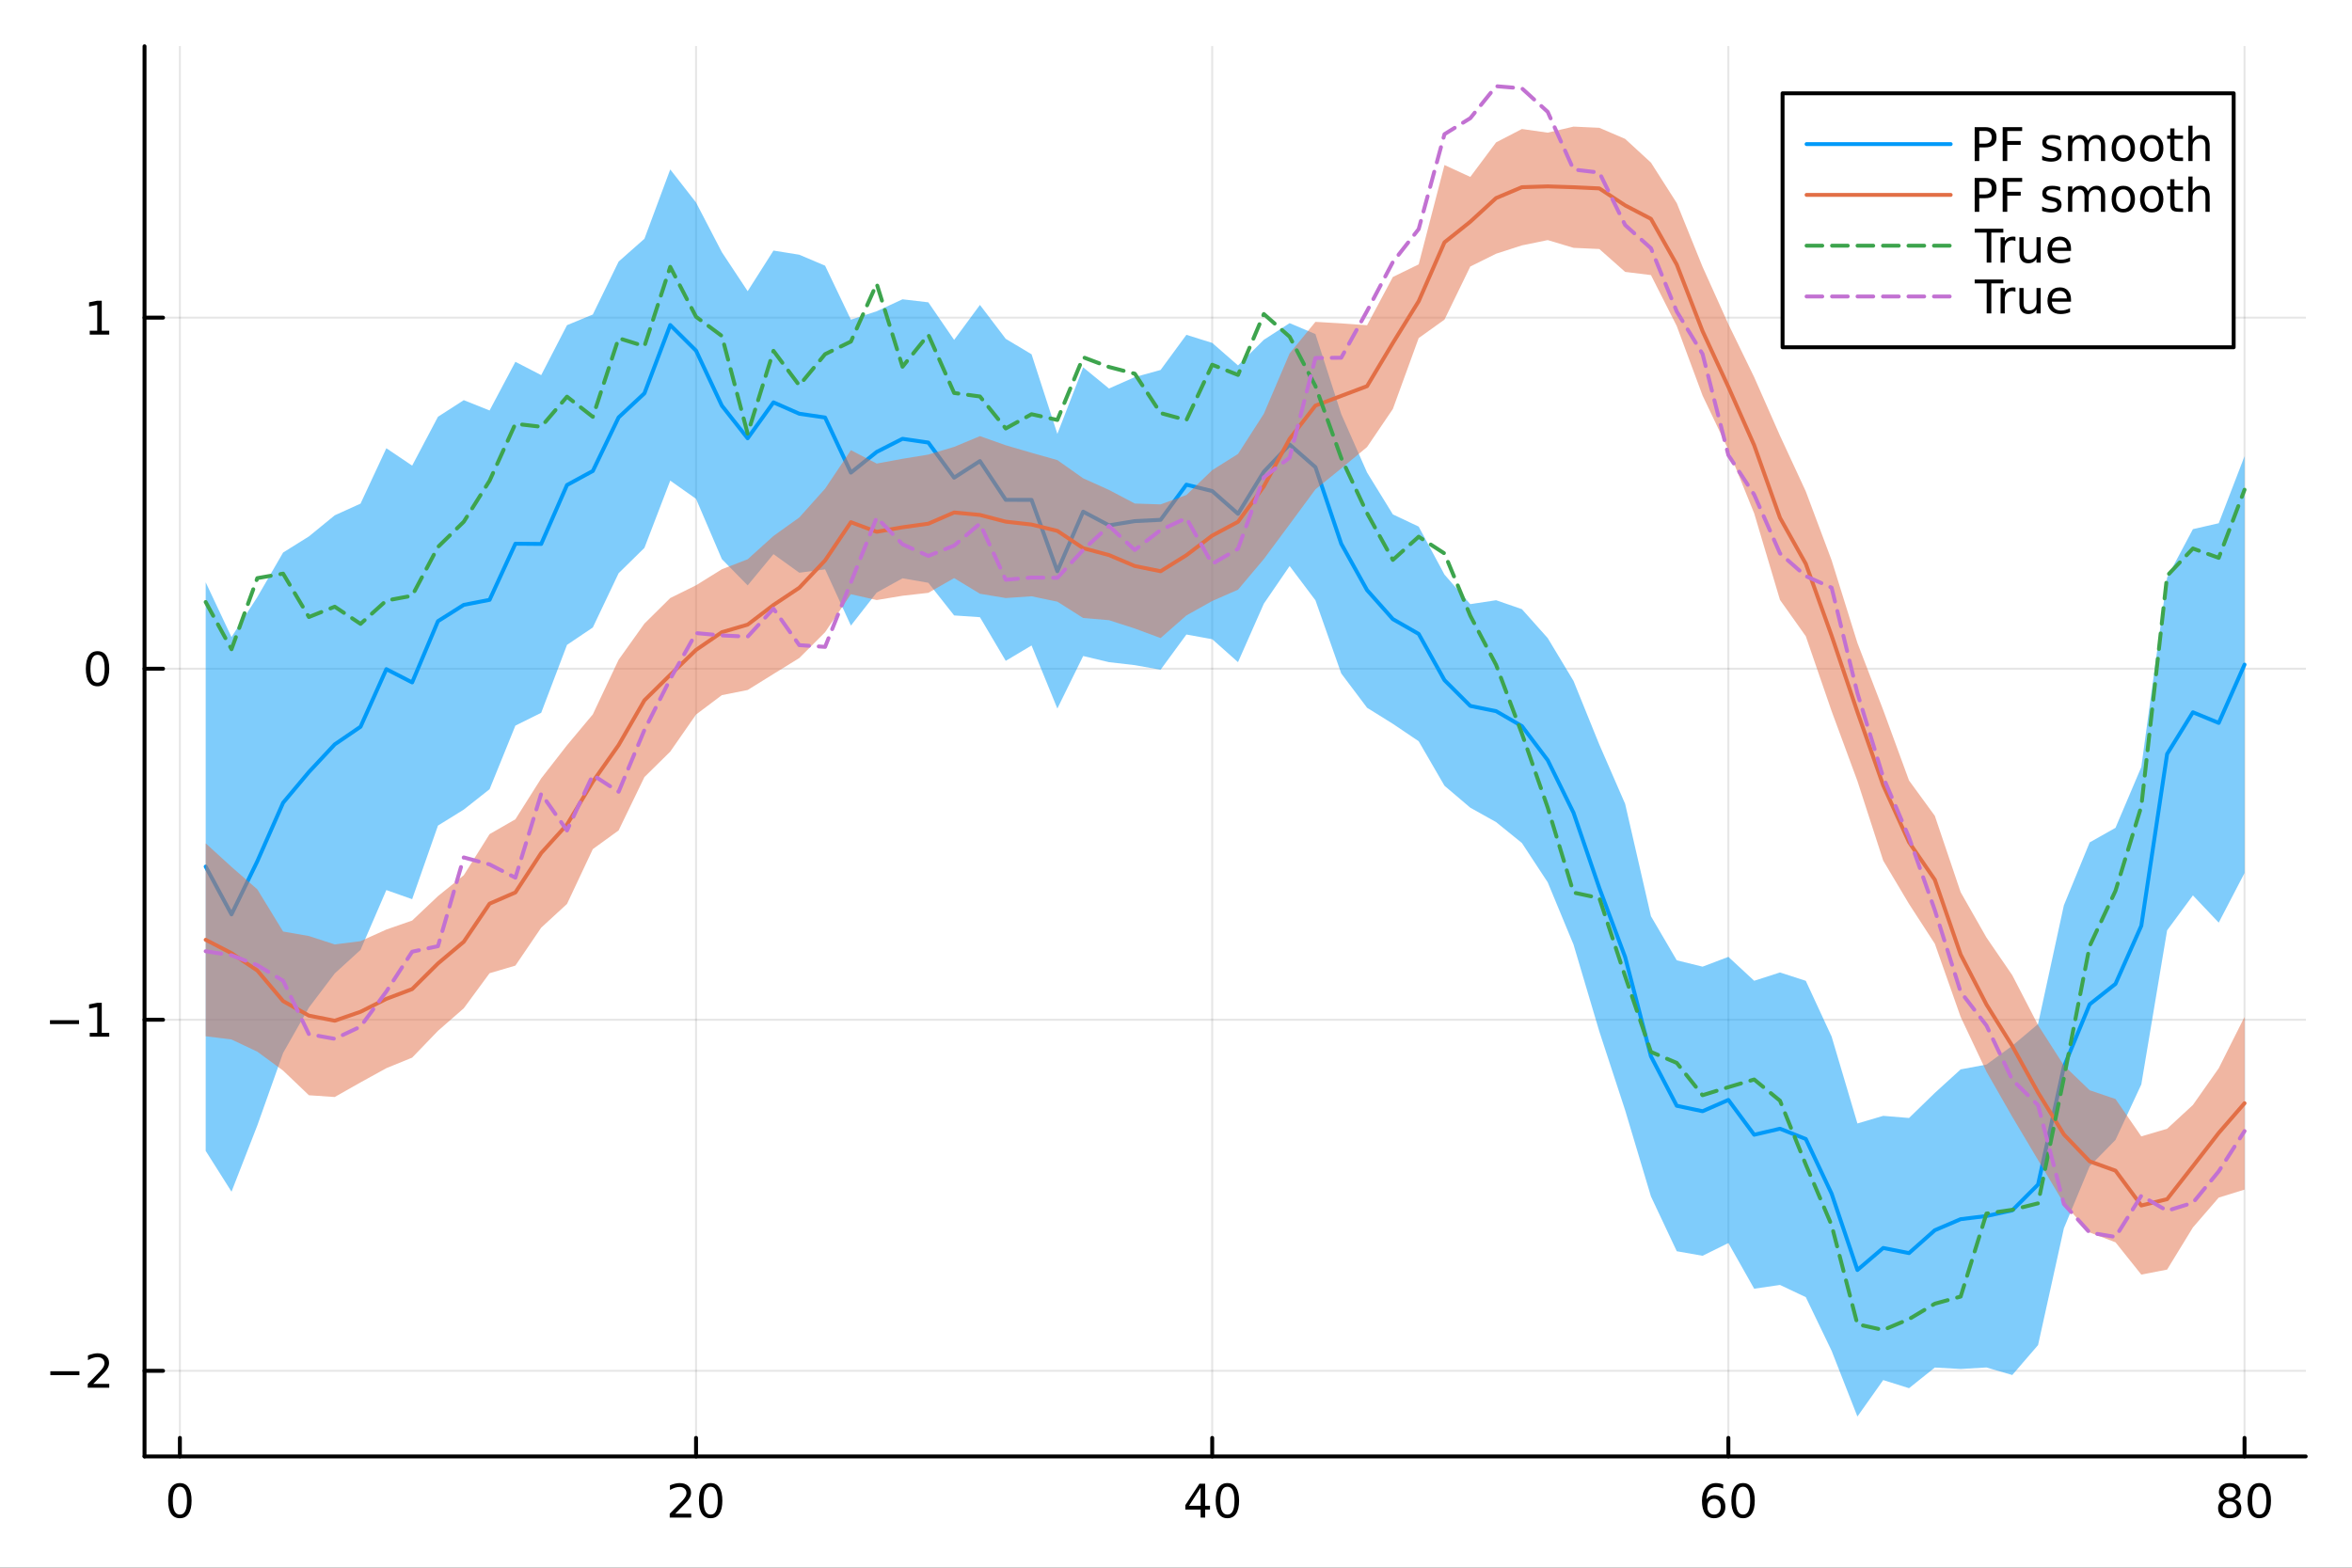 <?xml version="1.0" encoding="utf-8"?>
<svg xmlns="http://www.w3.org/2000/svg" xmlns:xlink="http://www.w3.org/1999/xlink" width="600" height="400" viewBox="0 0 2400 1600">
<rect x="0" y="0" width="2400" height="1600" fill="#333333" stroke="none"/>
<defs>
  <clipPath id="clip620">
    <rect x="0" y="0" width="2400" height="1600"/>
  </clipPath>
</defs>
<path clip-path="url(#clip620)" d="M0 1600 L2400 1600 L2400 0 L0 0  Z" fill="#ffffff" fill-rule="evenodd" fill-opacity="1"/>
<defs>
  <clipPath id="clip621">
    <rect x="480" y="0" width="1681" height="1600"/>
  </clipPath>
</defs>
<path clip-path="url(#clip620)" d="M147.478 1486.45 L2352.76 1486.45 L2352.76 47.244 L147.478 47.244  Z" fill="#ffffff" fill-rule="evenodd" fill-opacity="1"/>
<defs>
  <clipPath id="clip622">
    <rect x="147" y="47" width="2206" height="1440"/>
  </clipPath>
</defs>
<polyline clip-path="url(#clip622)" style="stroke:#000000; stroke-linecap:round; stroke-linejoin:round; stroke-width:2; stroke-opacity:0.1; fill:none" points="183.557,1486.45 183.557,47.244 "/>
<polyline clip-path="url(#clip622)" style="stroke:#000000; stroke-linecap:round; stroke-linejoin:round; stroke-width:2; stroke-opacity:0.1; fill:none" points="710.253,1486.45 710.253,47.244 "/>
<polyline clip-path="url(#clip622)" style="stroke:#000000; stroke-linecap:round; stroke-linejoin:round; stroke-width:2; stroke-opacity:0.1; fill:none" points="1236.95,1486.45 1236.95,47.244 "/>
<polyline clip-path="url(#clip622)" style="stroke:#000000; stroke-linecap:round; stroke-linejoin:round; stroke-width:2; stroke-opacity:0.1; fill:none" points="1763.65,1486.45 1763.65,47.244 "/>
<polyline clip-path="url(#clip622)" style="stroke:#000000; stroke-linecap:round; stroke-linejoin:round; stroke-width:2; stroke-opacity:0.1; fill:none" points="2290.34,1486.45 2290.34,47.244 "/>
<polyline clip-path="url(#clip622)" style="stroke:#000000; stroke-linecap:round; stroke-linejoin:round; stroke-width:2; stroke-opacity:0.1; fill:none" points="147.478,1399.07 2352.76,1399.07 "/>
<polyline clip-path="url(#clip622)" style="stroke:#000000; stroke-linecap:round; stroke-linejoin:round; stroke-width:2; stroke-opacity:0.1; fill:none" points="147.478,1040.78 2352.76,1040.78 "/>
<polyline clip-path="url(#clip622)" style="stroke:#000000; stroke-linecap:round; stroke-linejoin:round; stroke-width:2; stroke-opacity:0.1; fill:none" points="147.478,682.495 2352.76,682.495 "/>
<polyline clip-path="url(#clip622)" style="stroke:#000000; stroke-linecap:round; stroke-linejoin:round; stroke-width:2; stroke-opacity:0.1; fill:none" points="147.478,324.206 2352.76,324.206 "/>
<polyline clip-path="url(#clip620)" style="stroke:#000000; stroke-linecap:round; stroke-linejoin:round; stroke-width:4; stroke-opacity:1; fill:none" points="147.478,1486.45 2352.76,1486.45 "/>
<polyline clip-path="url(#clip620)" style="stroke:#000000; stroke-linecap:round; stroke-linejoin:round; stroke-width:4; stroke-opacity:1; fill:none" points="183.557,1486.45 183.557,1467.55 "/>
<polyline clip-path="url(#clip620)" style="stroke:#000000; stroke-linecap:round; stroke-linejoin:round; stroke-width:4; stroke-opacity:1; fill:none" points="710.253,1486.45 710.253,1467.55 "/>
<polyline clip-path="url(#clip620)" style="stroke:#000000; stroke-linecap:round; stroke-linejoin:round; stroke-width:4; stroke-opacity:1; fill:none" points="1236.95,1486.45 1236.95,1467.55 "/>
<polyline clip-path="url(#clip620)" style="stroke:#000000; stroke-linecap:round; stroke-linejoin:round; stroke-width:4; stroke-opacity:1; fill:none" points="1763.65,1486.45 1763.65,1467.55 "/>
<polyline clip-path="url(#clip620)" style="stroke:#000000; stroke-linecap:round; stroke-linejoin:round; stroke-width:4; stroke-opacity:1; fill:none" points="2290.34,1486.45 2290.34,1467.55 "/>
<path clip-path="url(#clip620)" d="M183.557 1517.37 Q179.946 1517.37 178.117 1520.93 Q176.311 1524.47 176.311 1531.6 Q176.311 1538.71 178.117 1542.27 Q179.946 1545.82 183.557 1545.82 Q187.191 1545.82 188.996 1542.27 Q190.825 1538.71 190.825 1531.6 Q190.825 1524.47 188.996 1520.93 Q187.191 1517.37 183.557 1517.37 M183.557 1513.66 Q189.367 1513.66 192.422 1518.27 Q195.501 1522.85 195.501 1531.6 Q195.501 1540.33 192.422 1544.94 Q189.367 1549.52 183.557 1549.52 Q177.746 1549.52 174.668 1544.94 Q171.612 1540.33 171.612 1531.6 Q171.612 1522.85 174.668 1518.27 Q177.746 1513.66 183.557 1513.66 Z" fill="#000000" fill-rule="nonzero" fill-opacity="1" /><path clip-path="url(#clip620)" d="M689.026 1544.91 L705.346 1544.91 L705.346 1548.85 L683.401 1548.85 L683.401 1544.91 Q686.063 1542.16 690.647 1537.53 Q695.253 1532.88 696.434 1531.53 Q698.679 1529.01 699.559 1527.27 Q700.461 1525.51 700.461 1523.82 Q700.461 1521.07 698.517 1519.33 Q696.596 1517.6 693.494 1517.6 Q691.295 1517.6 688.841 1518.36 Q686.411 1519.13 683.633 1520.68 L683.633 1515.95 Q686.457 1514.82 688.911 1514.24 Q691.364 1513.66 693.401 1513.66 Q698.772 1513.66 701.966 1516.35 Q705.16 1519.03 705.16 1523.52 Q705.16 1525.65 704.35 1527.57 Q703.563 1529.47 701.457 1532.07 Q700.878 1532.74 697.776 1535.95 Q694.674 1539.15 689.026 1544.91 Z" fill="#000000" fill-rule="nonzero" fill-opacity="1" /><path clip-path="url(#clip620)" d="M725.16 1517.37 Q721.549 1517.37 719.721 1520.93 Q717.915 1524.47 717.915 1531.6 Q717.915 1538.71 719.721 1542.27 Q721.549 1545.82 725.16 1545.82 Q728.795 1545.82 730.6 1542.27 Q732.429 1538.71 732.429 1531.6 Q732.429 1524.47 730.6 1520.93 Q728.795 1517.37 725.16 1517.37 M725.16 1513.66 Q730.971 1513.66 734.026 1518.27 Q737.105 1522.85 737.105 1531.6 Q737.105 1540.33 734.026 1544.94 Q730.971 1549.52 725.16 1549.52 Q719.35 1549.52 716.272 1544.94 Q713.216 1540.33 713.216 1531.6 Q713.216 1522.85 716.272 1518.27 Q719.35 1513.66 725.16 1513.66 Z" fill="#000000" fill-rule="nonzero" fill-opacity="1" /><path clip-path="url(#clip620)" d="M1225.12 1518.36 L1213.32 1536.81 L1225.12 1536.81 L1225.12 1518.36 M1223.89 1514.29 L1229.77 1514.29 L1229.77 1536.81 L1234.7 1536.81 L1234.7 1540.7 L1229.77 1540.7 L1229.77 1548.85 L1225.12 1548.85 L1225.12 1540.7 L1209.52 1540.7 L1209.52 1536.19 L1223.89 1514.29 Z" fill="#000000" fill-rule="nonzero" fill-opacity="1" /><path clip-path="url(#clip620)" d="M1252.44 1517.37 Q1248.82 1517.37 1247 1520.93 Q1245.19 1524.47 1245.19 1531.6 Q1245.19 1538.71 1247 1542.27 Q1248.82 1545.82 1252.44 1545.82 Q1256.07 1545.82 1257.88 1542.27 Q1259.7 1538.71 1259.7 1531.6 Q1259.7 1524.47 1257.88 1520.93 Q1256.07 1517.37 1252.44 1517.37 M1252.44 1513.66 Q1258.25 1513.66 1261.3 1518.27 Q1264.38 1522.85 1264.38 1531.6 Q1264.38 1540.33 1261.3 1544.94 Q1258.25 1549.52 1252.44 1549.52 Q1246.63 1549.52 1243.55 1544.94 Q1240.49 1540.33 1240.49 1531.6 Q1240.49 1522.85 1243.55 1518.27 Q1246.63 1513.66 1252.44 1513.66 Z" fill="#000000" fill-rule="nonzero" fill-opacity="1" /><path clip-path="url(#clip620)" d="M1749.05 1529.7 Q1745.9 1529.7 1744.05 1531.86 Q1742.22 1534.01 1742.22 1537.76 Q1742.22 1541.49 1744.05 1543.66 Q1745.9 1545.82 1749.05 1545.82 Q1752.2 1545.82 1754.03 1543.66 Q1755.88 1541.49 1755.88 1537.76 Q1755.88 1534.01 1754.03 1531.86 Q1752.2 1529.7 1749.05 1529.7 M1758.33 1515.05 L1758.33 1519.31 Q1756.57 1518.48 1754.77 1518.04 Q1752.99 1517.6 1751.23 1517.6 Q1746.6 1517.6 1744.14 1520.72 Q1741.71 1523.85 1741.37 1530.17 Q1742.73 1528.15 1744.79 1527.09 Q1746.85 1526 1749.33 1526 Q1754.54 1526 1757.55 1529.17 Q1760.58 1532.32 1760.58 1537.76 Q1760.58 1543.08 1757.43 1546.3 Q1754.28 1549.52 1749.05 1549.52 Q1743.06 1549.52 1739.88 1544.94 Q1736.71 1540.33 1736.71 1531.6 Q1736.71 1523.41 1740.6 1518.55 Q1744.49 1513.66 1751.04 1513.66 Q1752.8 1513.66 1754.58 1514.01 Q1756.39 1514.36 1758.33 1515.05 Z" fill="#000000" fill-rule="nonzero" fill-opacity="1" /><path clip-path="url(#clip620)" d="M1778.63 1517.37 Q1775.02 1517.37 1773.19 1520.93 Q1771.39 1524.47 1771.39 1531.6 Q1771.39 1538.71 1773.19 1542.27 Q1775.02 1545.82 1778.63 1545.82 Q1782.27 1545.82 1784.07 1542.27 Q1785.9 1538.71 1785.9 1531.6 Q1785.9 1524.47 1784.07 1520.93 Q1782.27 1517.37 1778.63 1517.37 M1778.63 1513.66 Q1784.44 1513.66 1787.5 1518.27 Q1790.58 1522.85 1790.58 1531.6 Q1790.58 1540.33 1787.5 1544.94 Q1784.44 1549.52 1778.63 1549.52 Q1772.82 1549.52 1769.75 1544.94 Q1766.69 1540.33 1766.69 1531.6 Q1766.69 1522.85 1769.75 1518.27 Q1772.82 1513.66 1778.63 1513.66 Z" fill="#000000" fill-rule="nonzero" fill-opacity="1" /><path clip-path="url(#clip620)" d="M2275.22 1532.44 Q2271.88 1532.44 2269.96 1534.22 Q2268.06 1536 2268.06 1539.13 Q2268.06 1542.25 2269.96 1544.03 Q2271.88 1545.82 2275.22 1545.82 Q2278.55 1545.82 2280.47 1544.03 Q2282.39 1542.23 2282.39 1539.13 Q2282.39 1536 2280.47 1534.22 Q2278.57 1532.44 2275.22 1532.44 M2270.54 1530.45 Q2267.53 1529.7 2265.84 1527.64 Q2264.17 1525.58 2264.17 1522.62 Q2264.17 1518.48 2267.11 1516.07 Q2270.08 1513.66 2275.22 1513.66 Q2280.38 1513.66 2283.32 1516.07 Q2286.26 1518.48 2286.26 1522.62 Q2286.26 1525.58 2284.57 1527.64 Q2282.9 1529.7 2279.91 1530.45 Q2283.29 1531.23 2285.17 1533.52 Q2287.07 1535.82 2287.07 1539.13 Q2287.07 1544.15 2283.99 1546.83 Q2280.93 1549.52 2275.22 1549.52 Q2269.5 1549.52 2266.42 1546.83 Q2263.36 1544.15 2263.36 1539.13 Q2263.36 1535.82 2265.26 1533.52 Q2267.16 1531.23 2270.54 1530.45 M2268.83 1523.06 Q2268.83 1525.75 2270.49 1527.25 Q2272.18 1528.76 2275.22 1528.76 Q2278.22 1528.76 2279.91 1527.25 Q2281.63 1525.75 2281.63 1523.06 Q2281.63 1520.38 2279.91 1518.87 Q2278.22 1517.37 2275.22 1517.37 Q2272.18 1517.37 2270.49 1518.87 Q2268.83 1520.38 2268.83 1523.06 Z" fill="#000000" fill-rule="nonzero" fill-opacity="1" /><path clip-path="url(#clip620)" d="M2305.38 1517.37 Q2301.77 1517.37 2299.94 1520.93 Q2298.13 1524.47 2298.13 1531.6 Q2298.13 1538.71 2299.94 1542.27 Q2301.77 1545.82 2305.38 1545.82 Q2309.01 1545.82 2310.82 1542.27 Q2312.65 1538.71 2312.65 1531.6 Q2312.65 1524.47 2310.82 1520.93 Q2309.01 1517.37 2305.38 1517.37 M2305.38 1513.66 Q2311.19 1513.66 2314.24 1518.27 Q2317.32 1522.85 2317.32 1531.6 Q2317.32 1540.33 2314.24 1544.94 Q2311.19 1549.52 2305.38 1549.52 Q2299.57 1549.52 2296.49 1544.94 Q2293.43 1540.33 2293.43 1531.6 Q2293.43 1522.85 2296.49 1518.27 Q2299.57 1513.66 2305.38 1513.66 Z" fill="#000000" fill-rule="nonzero" fill-opacity="1" /><polyline clip-path="url(#clip620)" style="stroke:#000000; stroke-linecap:round; stroke-linejoin:round; stroke-width:4; stroke-opacity:1; fill:none" points="147.478,1486.45 147.478,47.244 "/>
<polyline clip-path="url(#clip620)" style="stroke:#000000; stroke-linecap:round; stroke-linejoin:round; stroke-width:4; stroke-opacity:1; fill:none" points="147.478,1399.07 166.376,1399.07 "/>
<polyline clip-path="url(#clip620)" style="stroke:#000000; stroke-linecap:round; stroke-linejoin:round; stroke-width:4; stroke-opacity:1; fill:none" points="147.478,1040.78 166.376,1040.78 "/>
<polyline clip-path="url(#clip620)" style="stroke:#000000; stroke-linecap:round; stroke-linejoin:round; stroke-width:4; stroke-opacity:1; fill:none" points="147.478,682.495 166.376,682.495 "/>
<polyline clip-path="url(#clip620)" style="stroke:#000000; stroke-linecap:round; stroke-linejoin:round; stroke-width:4; stroke-opacity:1; fill:none" points="147.478,324.206 166.376,324.206 "/>
<path clip-path="url(#clip620)" d="M51.362 1399.52 L81.038 1399.52 L81.038 1403.46 L51.362 1403.46 L51.362 1399.52 Z" fill="#000000" fill-rule="nonzero" fill-opacity="1" /><path clip-path="url(#clip620)" d="M95.159 1412.42 L111.478 1412.42 L111.478 1416.35 L89.534 1416.35 L89.534 1412.42 Q92.196 1409.66 96.779 1405.03 Q101.385 1400.38 102.566 1399.04 Q104.811 1396.52 105.691 1394.78 Q106.594 1393.02 106.594 1391.33 Q106.594 1388.58 104.649 1386.84 Q102.728 1385.1 99.626 1385.1 Q97.427 1385.1 94.973 1385.87 Q92.543 1386.63 89.765 1388.18 L89.765 1383.46 Q92.589 1382.33 95.043 1381.75 Q97.496 1381.17 99.534 1381.17 Q104.904 1381.17 108.098 1383.85 Q111.293 1386.54 111.293 1391.03 Q111.293 1393.16 110.483 1395.08 Q109.696 1396.98 107.589 1399.57 Q107.01 1400.24 103.909 1403.46 Q100.807 1406.65 95.159 1412.42 Z" fill="#000000" fill-rule="nonzero" fill-opacity="1" /><path clip-path="url(#clip620)" d="M50.992 1041.24 L80.668 1041.24 L80.668 1045.17 L50.992 1045.17 L50.992 1041.24 Z" fill="#000000" fill-rule="nonzero" fill-opacity="1" /><path clip-path="url(#clip620)" d="M91.571 1054.13 L99.21 1054.13 L99.21 1027.76 L90.899 1029.43 L90.899 1025.17 L99.163 1023.5 L103.839 1023.5 L103.839 1054.13 L111.478 1054.13 L111.478 1058.06 L91.571 1058.06 L91.571 1054.13 Z" fill="#000000" fill-rule="nonzero" fill-opacity="1" /><path clip-path="url(#clip620)" d="M99.534 668.294 Q95.922 668.294 94.094 671.859 Q92.288 675.4 92.288 682.53 Q92.288 689.636 94.094 693.201 Q95.922 696.743 99.534 696.743 Q103.168 696.743 104.973 693.201 Q106.802 689.636 106.802 682.53 Q106.802 675.4 104.973 671.859 Q103.168 668.294 99.534 668.294 M99.534 664.59 Q105.344 664.59 108.399 669.197 Q111.478 673.78 111.478 682.53 Q111.478 691.257 108.399 695.863 Q105.344 700.446 99.534 700.446 Q93.723 700.446 90.645 695.863 Q87.589 691.257 87.589 682.53 Q87.589 673.78 90.645 669.197 Q93.723 664.59 99.534 664.59 Z" fill="#000000" fill-rule="nonzero" fill-opacity="1" /><path clip-path="url(#clip620)" d="M91.571 337.551 L99.21 337.551 L99.21 311.185 L90.899 312.852 L90.899 308.593 L99.163 306.926 L103.839 306.926 L103.839 337.551 L111.478 337.551 L111.478 341.486 L91.571 341.486 L91.571 337.551 Z" fill="#000000" fill-rule="nonzero" fill-opacity="1" /><path clip-path="url(#clip622)" d="M209.891 1174.58 L236.226 1216.26 L262.561 1148.7 L288.896 1074.64 L315.231 1028.32 L341.566 993.52 L367.9 969.467 L394.235 908.424 L420.57 917.713 L446.905 842.596 L473.24 826.281 L499.574 805.478 L525.909 740.571 L552.244 727.473 L578.579 658.171 L604.914 640.42 L631.249 585.028 L657.583 559.16 L683.918 490.53 L710.253 509.142 L736.588 570.626 L762.923 597.482 L789.258 565.562 L815.592 584.534 L841.927 581.091 L868.262 638.489 L894.597 604.782 L920.932 590.228 L947.266 594.799 L973.601 628.119 L999.936 629.909 L1026.27 674.467 L1052.61 658.77 L1078.94 723.132 L1105.28 669.538 L1131.61 675.802 L1157.95 678.857 L1184.28 683.509 L1210.61 647.593 L1236.95 652.377 L1263.28 675.79 L1289.62 616.136 L1315.95 577.684 L1342.29 612.69 L1368.62 687.342 L1394.96 722.336 L1421.29 738.746 L1447.63 756.516 L1473.96 801.94 L1500.3 824.347 L1526.63 839.041 L1552.97 860.385 L1579.3 900.5 L1605.64 964.057 L1631.97 1052.76 L1658.31 1133.14 L1684.64 1221.07 L1710.98 1277.03 L1737.31 1281.66 L1763.65 1268.64 L1789.98 1315.28 L1816.32 1311.43 L1842.65 1323.9 L1868.99 1378.63 L1895.32 1445.72 L1921.65 1408.52 L1947.99 1416.8 L1974.32 1395.72 L2000.66 1397.18 L2026.99 1395.65 L2053.33 1403.35 L2079.66 1372.79 L2106 1253.59 L2132.33 1190.27 L2158.67 1163.42 L2185 1106.79 L2211.34 949.517 L2237.67 913.845 L2264.01 941.637 L2290.34 890.995 L2290.34 465.612 L2264.01 534.014 L2237.67 540.059 L2211.34 589.516 L2185 782.849 L2158.67 844.88 L2132.33 859.75 L2106 923.94 L2079.66 1045.1 L2053.33 1067.31 L2026.99 1086.51 L2000.66 1091.43 L1974.32 1115.42 L1947.99 1141.03 L1921.65 1138.85 L1895.32 1146.62 L1868.99 1057.92 L1842.65 1001.04 L1816.32 992.509 L1789.98 1000.98 L1763.65 976.589 L1737.31 986.58 L1710.98 980.109 L1684.64 935.087 L1658.31 820.456 L1631.97 759.966 L1605.64 694.984 L1579.3 651.239 L1552.97 621.723 L1526.63 612.591 L1500.3 616.6 L1473.96 586.43 L1447.63 537.455 L1421.29 525.005 L1394.96 482.234 L1368.62 422.584 L1342.29 340.966 L1315.95 329.791 L1289.62 346.801 L1263.28 372.974 L1236.95 349.978 L1210.61 341.727 L1184.28 377.586 L1157.95 384.869 L1131.61 396.517 L1105.28 374.892 L1078.94 442.825 L1052.61 361.596 L1026.27 345.821 L999.936 311.214 L973.601 346.921 L947.266 308.551 L920.932 305.462 L894.597 317.681 L868.262 326.255 L841.927 271.157 L815.592 259.974 L789.258 255.742 L762.923 297.189 L736.588 257.37 L710.253 206.669 L683.918 172.943 L657.583 243.688 L631.249 266.964 L604.914 320.982 L578.579 331.883 L552.244 382.85 L525.909 369.275 L499.574 418.922 L473.24 408.395 L446.905 425.357 L420.57 475.233 L394.235 457.48 L367.9 513.991 L341.566 525.935 L315.231 547.455 L288.896 563.914 L262.561 609.378 L236.226 650.192 L209.891 594.304  Z" fill="#009af9" fill-rule="evenodd" fill-opacity="0.5"/>
<polyline clip-path="url(#clip622)" style="stroke:#009af9; stroke-linecap:round; stroke-linejoin:round; stroke-width:4; stroke-opacity:1; fill:none" points="209.891,884.44 236.226,933.227 262.561,879.039 288.896,819.276 315.231,787.885 341.566,759.728 367.9,741.729 394.235,682.952 420.57,696.473 446.905,633.976 473.24,617.338 499.574,612.2 525.909,554.923 552.244,555.162 578.579,495.027 604.914,480.701 631.249,425.996 657.583,401.424 683.918,331.737 710.253,357.905 736.588,413.998 762.923,447.336 789.258,410.652 815.592,422.254 841.927,426.124 868.262,482.372 894.597,461.231 920.932,447.845 947.266,451.675 973.601,487.52 999.936,470.562 1026.27,510.144 1052.61,510.183 1078.94,582.978 1105.28,522.215 1131.61,536.159 1157.95,531.863 1184.28,530.547 1210.61,494.66 1236.95,501.177 1263.28,524.382 1289.62,481.469 1315.95,453.737 1342.29,476.828 1368.62,554.963 1394.96,602.285 1421.29,631.876 1447.63,646.985 1473.96,694.185 1500.3,720.474 1526.63,725.816 1552.97,741.054 1579.3,775.869 1605.64,829.521 1631.97,906.362 1658.31,976.798 1684.64,1078.08 1710.98,1128.57 1737.31,1134.12 1763.65,1122.61 1789.98,1158.13 1816.32,1151.97 1842.65,1162.47 1868.99,1218.27 1895.32,1296.17 1921.65,1273.69 1947.99,1278.92 1974.32,1255.57 2000.66,1244.3 2026.99,1241.08 2053.33,1235.33 2079.66,1208.95 2106,1088.77 2132.33,1025.01 2158.67,1004.15 2185,944.819 2211.34,769.517 2237.67,726.952 2264.01,737.825 2290.34,678.303 "/>
<path clip-path="url(#clip622)" d="M209.891 1057.63 L236.226 1060.91 L262.561 1073.35 L288.896 1092.67 L315.231 1117.83 L341.566 1119.62 L367.9 1104.7 L394.235 1090.2 L420.57 1079.42 L446.905 1052.09 L473.24 1029.07 L499.574 993.271 L525.909 985.506 L552.244 946.779 L578.579 922.567 L604.914 866.616 L631.249 847.527 L657.583 793.084 L683.918 767.119 L710.253 729.267 L736.588 709.457 L762.923 704.223 L789.258 687.882 L815.592 671.612 L841.927 645.256 L868.262 606.458 L894.597 612.404 L920.932 608.038 L947.266 605.049 L973.601 590.009 L999.936 605.974 L1026.27 610.372 L1052.61 608.571 L1078.94 614.073 L1105.28 630.742 L1131.61 632.963 L1157.95 641.461 L1184.28 651.223 L1210.61 628.119 L1236.95 613.403 L1263.28 601.848 L1289.62 570.585 L1315.95 535.116 L1342.29 499.415 L1368.62 478.083 L1394.96 456.253 L1421.29 417.398 L1447.63 345.068 L1473.96 326.216 L1500.3 271.992 L1526.63 258.958 L1552.97 250.44 L1579.3 245.04 L1605.64 252.941 L1631.97 254.149 L1658.31 277.502 L1684.64 280.753 L1710.98 332.795 L1737.31 403.691 L1763.65 459.025 L1789.98 523.942 L1816.32 612.278 L1842.65 649.352 L1868.99 725.794 L1895.32 797.113 L1921.65 878.341 L1947.99 922.593 L1974.32 963.191 L2000.66 1037.86 L2026.99 1093.68 L2053.33 1139.78 L2079.66 1183.99 L2106 1228.2 L2132.33 1257.87 L2158.67 1267.92 L2185 1300.86 L2211.34 1295.76 L2237.67 1252.75 L2264.01 1222.28 L2290.34 1214.11 L2290.34 1037.83 L2264.01 1090.26 L2237.67 1127.73 L2211.34 1152.03 L2185 1159.8 L2158.67 1121.65 L2132.33 1112.73 L2106 1087.43 L2079.66 1046.22 L2053.33 995.29 L2026.99 956.829 L2000.66 910.54 L1974.32 832.674 L1947.99 796.564 L1921.65 724.688 L1895.32 656.186 L1868.99 571.78 L1842.65 501.524 L1816.32 444.681 L1789.98 384.953 L1763.65 330.815 L1737.31 272.303 L1710.98 207.24 L1684.64 165.942 L1658.31 141.744 L1631.97 130.435 L1605.64 129.225 L1579.3 135.4 L1552.97 131.658 L1526.63 145.319 L1500.3 180.563 L1473.96 168.43 L1447.63 269.814 L1421.29 282.702 L1394.96 331.949 L1368.62 330.033 L1342.29 328.488 L1315.95 360.665 L1289.62 422.322 L1263.28 463.292 L1236.95 479.859 L1210.61 505.201 L1184.28 514.785 L1157.95 513.906 L1131.61 500.02 L1105.28 488.18 L1078.94 469.57 L1052.61 462.134 L1026.27 454.438 L999.936 445.124 L973.601 456.092 L947.266 463.951 L920.932 468.257 L894.597 473.118 L868.262 459.45 L841.927 498.731 L815.592 528.149 L789.258 547.011 L762.923 570.786 L736.588 580.986 L710.253 597.346 L683.918 610.375 L657.583 636.43 L631.249 673.336 L604.914 729.098 L578.579 760.588 L552.244 794.438 L525.909 836.172 L499.574 851.314 L473.24 893.271 L446.905 914.595 L420.57 939.518 L394.235 948.691 L367.9 960.564 L341.566 963.897 L315.231 955.34 L288.896 950.738 L262.561 907.656 L236.226 884.732 L209.891 860.711  Z" fill="#e26f46" fill-rule="evenodd" fill-opacity="0.5"/>
<polyline clip-path="url(#clip622)" style="stroke:#e26f46; stroke-linecap:round; stroke-linejoin:round; stroke-width:4; stroke-opacity:1; fill:none" points="209.891,959.168 236.226,972.823 262.561,990.502 288.896,1021.71 315.231,1036.58 341.566,1041.76 367.9,1032.63 394.235,1019.45 420.57,1009.47 446.905,983.345 473.24,961.169 499.574,922.293 525.909,910.839 552.244,870.608 578.579,841.577 604.914,797.857 631.249,760.432 657.583,714.757 683.918,688.747 710.253,663.306 736.588,645.221 762.923,637.505 789.258,617.446 815.592,599.88 841.927,571.993 868.262,532.954 894.597,542.761 920.932,538.147 947.266,534.5 973.601,523.051 999.936,525.549 1026.27,532.405 1052.61,535.353 1078.94,541.821 1105.28,559.461 1131.61,566.492 1157.95,577.683 1184.28,583.004 1210.61,566.66 1236.95,546.631 1263.28,532.57 1289.62,496.453 1315.95,447.891 1342.29,413.952 1368.62,404.058 1394.96,394.101 1421.29,350.05 1447.63,307.441 1473.96,247.323 1500.3,226.278 1526.63,202.139 1552.97,191.049 1579.3,190.22 1605.64,191.083 1631.97,192.292 1658.31,209.623 1684.64,223.348 1710.98,270.018 1737.31,337.997 1763.65,394.92 1789.98,454.448 1816.32,528.479 1842.65,575.438 1868.99,648.787 1895.32,726.649 1921.65,801.515 1947.99,859.578 1974.32,897.933 2000.66,974.201 2026.99,1025.25 2053.33,1067.54 2079.66,1115.1 2106,1157.82 2132.33,1185.3 2158.67,1194.78 2185,1230.33 2211.34,1223.89 2237.67,1190.24 2264.01,1156.27 2290.34,1125.97 "/>
<polyline clip-path="url(#clip622)" style="stroke:#3da44d; stroke-linecap:round; stroke-linejoin:round; stroke-width:4; stroke-opacity:1; fill:none" stroke-dasharray="16, 10" points="209.891,614.446 236.226,662.621 262.561,590.052 288.896,585.464 315.231,629.74 341.566,619.191 367.9,636.76 394.235,612.921 420.57,608.02 446.905,558.235 473.24,532.507 499.574,490.625 525.909,432.515 552.244,435.592 578.579,404.835 604.914,425.436 631.249,345.131 657.583,353.341 683.918,272.346 710.253,323.313 736.588,342.854 762.923,442.661 789.258,358.052 815.592,393.337 841.927,361.465 868.262,348.591 894.597,289.653 920.932,374.293 947.266,341.623 973.601,401.079 999.936,404.653 1026.27,437.299 1052.61,422.754 1078.94,428.614 1105.28,364.612 1131.61,374.537 1157.95,381.413 1184.28,421.577 1210.61,428.781 1236.95,372.247 1263.28,382.651 1289.62,320.518 1315.95,343.654 1342.29,394.081 1368.62,467.463 1394.96,523.755 1421.29,571.457 1447.63,547.763 1473.96,564.869 1500.3,628.404 1526.63,678.579 1552.97,748.741 1579.3,824.212 1605.64,910.964 1631.97,916.601 1658.31,996.44 1684.64,1073.58 1710.98,1084.82 1737.31,1117.79 1763.65,1109.57 1789.98,1101.74 1816.32,1123.39 1842.65,1188.58 1868.99,1250.43 1895.32,1351.54 1921.65,1357.4 1947.99,1346.31 1974.32,1330.58 2000.66,1323.31 2026.99,1238.59 2053.33,1234.76 2079.66,1228.14 2106,1100.25 2132.33,965.413 2158.67,909.154 2185,823.09 2211.34,587.663 2237.67,559.811 2264.01,569.339 2290.34,499.835 "/>
<polyline clip-path="url(#clip622)" style="stroke:#c271d2; stroke-linecap:round; stroke-linejoin:round; stroke-width:4; stroke-opacity:1; fill:none" stroke-dasharray="16, 10" points="209.891,970.852 236.226,974.952 262.561,985.035 288.896,1000.95 315.231,1055.49 341.566,1060.23 367.9,1047.75 394.235,1011.94 420.57,971.298 446.905,965.686 473.24,875.097 499.574,882.216 525.909,895.763 552.244,810.114 578.579,847.581 604.914,790.98 631.249,808.092 657.583,745.001 683.918,693.012 710.253,646.148 736.588,648.518 762.923,649.802 789.258,621.184 815.592,658.43 841.927,660.205 868.262,594.364 894.597,528.132 920.932,555.504 947.266,567.377 973.601,556.842 999.936,534.41 1026.27,591.726 1052.61,589.405 1078.94,589.706 1105.28,561.239 1131.61,536.747 1157.95,561.323 1184.28,540.96 1210.61,528.759 1236.95,575.505 1263.28,560.13 1289.62,487.147 1315.95,467.087 1342.29,365.349 1368.62,365.1 1394.96,317.403 1421.29,267.423 1447.63,233.817 1473.96,136.934 1500.3,120.631 1526.63,87.976 1552.97,90.162 1579.3,114.179 1605.64,173.027 1631.97,176.118 1658.31,229.704 1684.64,253.339 1710.98,317.934 1737.31,361.277 1763.65,464.507 1789.98,504.822 1816.32,564.786 1842.65,587.971 1868.99,599.765 1895.32,707.427 1921.65,793.242 1947.99,854.713 1974.32,928.939 2000.66,1012.32 2026.99,1046.68 2053.33,1101.96 2079.66,1127.98 2106,1228.78 2132.33,1258.03 2158.67,1262.43 2185,1220.35 2211.34,1235.73 2237.67,1227.54 2264.01,1195.46 2290.34,1154.4 "/>
<path clip-path="url(#clip620)" d="M1818.95 354.418 L2279.25 354.418 L2279.25 95.218 L1818.95 95.218  Z" fill="#ffffff" fill-rule="evenodd" fill-opacity="1"/>
<polyline clip-path="url(#clip620)" style="stroke:#000000; stroke-linecap:round; stroke-linejoin:round; stroke-width:4; stroke-opacity:1; fill:none" points="1818.95,354.418 2279.25,354.418 2279.25,95.218 1818.95,95.218 1818.95,354.418 "/>
<polyline clip-path="url(#clip620)" style="stroke:#009af9; stroke-linecap:round; stroke-linejoin:round; stroke-width:4; stroke-opacity:1; fill:none" points="1843.45,147.058 1990.47,147.058 "/>
<path clip-path="url(#clip620)" d="M2019.65 133.62 L2019.65 146.606 L2025.53 146.606 Q2028.8 146.606 2030.58 144.916 Q2032.36 143.227 2032.36 140.102 Q2032.36 137 2030.58 135.31 Q2028.8 133.62 2025.53 133.62 L2019.65 133.62 M2014.98 129.778 L2025.53 129.778 Q2031.34 129.778 2034.3 132.416 Q2037.29 135.032 2037.29 140.102 Q2037.29 145.217 2034.3 147.833 Q2031.34 150.449 2025.53 150.449 L2019.65 150.449 L2019.65 164.338 L2014.98 164.338 L2014.98 129.778 Z" fill="#000000" fill-rule="nonzero" fill-opacity="1" /><path clip-path="url(#clip620)" d="M2043.56 129.778 L2063.43 129.778 L2063.43 133.713 L2048.24 133.713 L2048.24 143.898 L2061.94 143.898 L2061.94 147.833 L2048.24 147.833 L2048.24 164.338 L2043.56 164.338 L2043.56 129.778 Z" fill="#000000" fill-rule="nonzero" fill-opacity="1" /><path clip-path="url(#clip620)" d="M2102.24 139.176 L2102.24 143.203 Q2100.44 142.277 2098.49 141.815 Q2096.55 141.352 2094.47 141.352 Q2091.3 141.352 2089.7 142.324 Q2088.12 143.296 2088.12 145.24 Q2088.12 146.722 2089.26 147.578 Q2090.39 148.412 2093.82 149.176 L2095.28 149.5 Q2099.81 150.472 2101.71 152.254 Q2103.63 154.014 2103.63 157.185 Q2103.63 160.796 2100.76 162.902 Q2097.92 165.009 2092.92 165.009 Q2090.83 165.009 2088.56 164.592 Q2086.32 164.199 2083.82 163.388 L2083.82 158.99 Q2086.18 160.217 2088.47 160.842 Q2090.76 161.444 2093.01 161.444 Q2096.02 161.444 2097.64 160.426 Q2099.26 159.384 2099.26 157.509 Q2099.26 155.773 2098.08 154.847 Q2096.92 153.921 2092.96 153.064 L2091.48 152.717 Q2087.52 151.884 2085.76 150.171 Q2084 148.435 2084 145.426 Q2084 141.768 2086.6 139.778 Q2089.19 137.787 2093.96 137.787 Q2096.32 137.787 2098.4 138.134 Q2100.49 138.481 2102.24 139.176 Z" fill="#000000" fill-rule="nonzero" fill-opacity="1" /><path clip-path="url(#clip620)" d="M2130.6 143.389 Q2132.2 140.518 2134.42 139.153 Q2136.64 137.787 2139.65 137.787 Q2143.7 137.787 2145.9 140.634 Q2148.1 143.458 2148.1 148.689 L2148.1 164.338 L2143.82 164.338 L2143.82 148.828 Q2143.82 145.102 2142.5 143.296 Q2141.18 141.49 2138.47 141.49 Q2135.16 141.49 2133.24 143.69 Q2131.32 145.889 2131.32 149.685 L2131.32 164.338 L2127.04 164.338 L2127.04 148.828 Q2127.04 145.078 2125.72 143.296 Q2124.4 141.49 2121.64 141.49 Q2118.38 141.49 2116.46 143.713 Q2114.54 145.912 2114.54 149.685 L2114.54 164.338 L2110.25 164.338 L2110.25 138.412 L2114.54 138.412 L2114.54 142.44 Q2115.99 140.055 2118.03 138.921 Q2120.07 137.787 2122.87 137.787 Q2125.69 137.787 2127.66 139.222 Q2129.65 140.657 2130.6 143.389 Z" fill="#000000" fill-rule="nonzero" fill-opacity="1" /><path clip-path="url(#clip620)" d="M2166.64 141.398 Q2163.22 141.398 2161.23 144.083 Q2159.23 146.745 2159.23 151.398 Q2159.23 156.051 2161.2 158.736 Q2163.19 161.398 2166.64 161.398 Q2170.04 161.398 2172.04 158.713 Q2174.03 156.027 2174.03 151.398 Q2174.03 146.791 2172.04 144.106 Q2170.04 141.398 2166.64 141.398 M2166.64 137.787 Q2172.2 137.787 2175.37 141.398 Q2178.54 145.009 2178.54 151.398 Q2178.54 157.764 2175.37 161.398 Q2172.2 165.009 2166.64 165.009 Q2161.06 165.009 2157.89 161.398 Q2154.74 157.764 2154.74 151.398 Q2154.74 145.009 2157.89 141.398 Q2161.06 137.787 2166.64 137.787 Z" fill="#000000" fill-rule="nonzero" fill-opacity="1" /><path clip-path="url(#clip620)" d="M2195.65 141.398 Q2192.22 141.398 2190.23 144.083 Q2188.24 146.745 2188.24 151.398 Q2188.24 156.051 2190.21 158.736 Q2192.2 161.398 2195.65 161.398 Q2199.05 161.398 2201.04 158.713 Q2203.03 156.027 2203.03 151.398 Q2203.03 146.791 2201.04 144.106 Q2199.05 141.398 2195.65 141.398 M2195.65 137.787 Q2201.2 137.787 2204.37 141.398 Q2207.54 145.009 2207.54 151.398 Q2207.54 157.764 2204.37 161.398 Q2201.2 165.009 2195.65 165.009 Q2190.07 165.009 2186.9 161.398 Q2183.75 157.764 2183.75 151.398 Q2183.75 145.009 2186.9 141.398 Q2190.07 137.787 2195.65 137.787 Z" fill="#000000" fill-rule="nonzero" fill-opacity="1" /><path clip-path="url(#clip620)" d="M2218.82 131.051 L2218.82 138.412 L2227.59 138.412 L2227.59 141.722 L2218.82 141.722 L2218.82 155.796 Q2218.82 158.967 2219.67 159.87 Q2220.55 160.773 2223.22 160.773 L2227.59 160.773 L2227.59 164.338 L2223.22 164.338 Q2218.29 164.338 2216.41 162.509 Q2214.54 160.657 2214.54 155.796 L2214.54 141.722 L2211.41 141.722 L2211.41 138.412 L2214.54 138.412 L2214.54 131.051 L2218.82 131.051 Z" fill="#000000" fill-rule="nonzero" fill-opacity="1" /><path clip-path="url(#clip620)" d="M2254.74 148.689 L2254.74 164.338 L2250.48 164.338 L2250.48 148.828 Q2250.48 145.148 2249.05 143.319 Q2247.61 141.49 2244.74 141.49 Q2241.29 141.49 2239.3 143.69 Q2237.31 145.889 2237.31 149.685 L2237.31 164.338 L2233.03 164.338 L2233.03 128.319 L2237.31 128.319 L2237.31 142.44 Q2238.84 140.102 2240.9 138.944 Q2242.98 137.787 2245.69 137.787 Q2250.16 137.787 2252.45 140.565 Q2254.74 143.319 2254.74 148.689 Z" fill="#000000" fill-rule="nonzero" fill-opacity="1" /><polyline clip-path="url(#clip620)" style="stroke:#e26f46; stroke-linecap:round; stroke-linejoin:round; stroke-width:4; stroke-opacity:1; fill:none" points="1843.45,198.898 1990.47,198.898 "/>
<path clip-path="url(#clip620)" d="M2019.65 185.46 L2019.65 198.446 L2025.53 198.446 Q2028.8 198.446 2030.58 196.756 Q2032.36 195.067 2032.36 191.942 Q2032.36 188.84 2030.58 187.15 Q2028.8 185.46 2025.53 185.46 L2019.65 185.46 M2014.98 181.618 L2025.53 181.618 Q2031.34 181.618 2034.3 184.256 Q2037.29 186.872 2037.29 191.942 Q2037.29 197.057 2034.3 199.673 Q2031.34 202.289 2025.53 202.289 L2019.65 202.289 L2019.65 216.178 L2014.98 216.178 L2014.98 181.618 Z" fill="#000000" fill-rule="nonzero" fill-opacity="1" /><path clip-path="url(#clip620)" d="M2043.56 181.618 L2063.43 181.618 L2063.43 185.553 L2048.24 185.553 L2048.24 195.738 L2061.94 195.738 L2061.94 199.673 L2048.24 199.673 L2048.24 216.178 L2043.56 216.178 L2043.56 181.618 Z" fill="#000000" fill-rule="nonzero" fill-opacity="1" /><path clip-path="url(#clip620)" d="M2102.24 191.016 L2102.24 195.043 Q2100.44 194.117 2098.49 193.655 Q2096.55 193.192 2094.47 193.192 Q2091.3 193.192 2089.7 194.164 Q2088.12 195.136 2088.12 197.08 Q2088.12 198.562 2089.26 199.418 Q2090.39 200.252 2093.82 201.016 L2095.28 201.34 Q2099.81 202.312 2101.71 204.094 Q2103.63 205.854 2103.63 209.025 Q2103.63 212.636 2100.76 214.742 Q2097.92 216.849 2092.92 216.849 Q2090.83 216.849 2088.56 216.432 Q2086.32 216.039 2083.82 215.228 L2083.82 210.83 Q2086.18 212.057 2088.47 212.682 Q2090.76 213.284 2093.01 213.284 Q2096.02 213.284 2097.64 212.266 Q2099.26 211.224 2099.26 209.349 Q2099.26 207.613 2098.08 206.687 Q2096.92 205.761 2092.96 204.904 L2091.48 204.557 Q2087.52 203.724 2085.76 202.011 Q2084 200.275 2084 197.266 Q2084 193.608 2086.6 191.618 Q2089.19 189.627 2093.96 189.627 Q2096.32 189.627 2098.4 189.974 Q2100.49 190.321 2102.24 191.016 Z" fill="#000000" fill-rule="nonzero" fill-opacity="1" /><path clip-path="url(#clip620)" d="M2130.6 195.229 Q2132.2 192.358 2134.42 190.993 Q2136.64 189.627 2139.65 189.627 Q2143.7 189.627 2145.9 192.474 Q2148.1 195.298 2148.1 200.529 L2148.1 216.178 L2143.82 216.178 L2143.82 200.668 Q2143.82 196.942 2142.5 195.136 Q2141.18 193.33 2138.47 193.33 Q2135.16 193.33 2133.24 195.53 Q2131.32 197.729 2131.32 201.525 L2131.32 216.178 L2127.04 216.178 L2127.04 200.668 Q2127.04 196.918 2125.72 195.136 Q2124.4 193.33 2121.64 193.33 Q2118.38 193.33 2116.46 195.553 Q2114.54 197.752 2114.54 201.525 L2114.54 216.178 L2110.25 216.178 L2110.25 190.252 L2114.54 190.252 L2114.54 194.28 Q2115.99 191.895 2118.03 190.761 Q2120.07 189.627 2122.87 189.627 Q2125.69 189.627 2127.66 191.062 Q2129.65 192.497 2130.6 195.229 Z" fill="#000000" fill-rule="nonzero" fill-opacity="1" /><path clip-path="url(#clip620)" d="M2166.64 193.238 Q2163.22 193.238 2161.23 195.923 Q2159.23 198.585 2159.23 203.238 Q2159.23 207.891 2161.2 210.576 Q2163.19 213.238 2166.64 213.238 Q2170.04 213.238 2172.04 210.553 Q2174.03 207.867 2174.03 203.238 Q2174.03 198.631 2172.04 195.946 Q2170.04 193.238 2166.64 193.238 M2166.64 189.627 Q2172.2 189.627 2175.37 193.238 Q2178.54 196.849 2178.54 203.238 Q2178.54 209.604 2175.37 213.238 Q2172.2 216.849 2166.64 216.849 Q2161.06 216.849 2157.89 213.238 Q2154.74 209.604 2154.74 203.238 Q2154.74 196.849 2157.89 193.238 Q2161.06 189.627 2166.64 189.627 Z" fill="#000000" fill-rule="nonzero" fill-opacity="1" /><path clip-path="url(#clip620)" d="M2195.65 193.238 Q2192.22 193.238 2190.23 195.923 Q2188.24 198.585 2188.24 203.238 Q2188.24 207.891 2190.21 210.576 Q2192.2 213.238 2195.65 213.238 Q2199.05 213.238 2201.04 210.553 Q2203.03 207.867 2203.03 203.238 Q2203.03 198.631 2201.04 195.946 Q2199.05 193.238 2195.65 193.238 M2195.65 189.627 Q2201.2 189.627 2204.37 193.238 Q2207.54 196.849 2207.54 203.238 Q2207.54 209.604 2204.37 213.238 Q2201.2 216.849 2195.65 216.849 Q2190.07 216.849 2186.9 213.238 Q2183.75 209.604 2183.75 203.238 Q2183.75 196.849 2186.9 193.238 Q2190.07 189.627 2195.65 189.627 Z" fill="#000000" fill-rule="nonzero" fill-opacity="1" /><path clip-path="url(#clip620)" d="M2218.82 182.891 L2218.82 190.252 L2227.59 190.252 L2227.59 193.562 L2218.82 193.562 L2218.82 207.636 Q2218.82 210.807 2219.67 211.71 Q2220.55 212.613 2223.22 212.613 L2227.59 212.613 L2227.59 216.178 L2223.22 216.178 Q2218.29 216.178 2216.41 214.349 Q2214.54 212.497 2214.54 207.636 L2214.54 193.562 L2211.41 193.562 L2211.41 190.252 L2214.54 190.252 L2214.54 182.891 L2218.82 182.891 Z" fill="#000000" fill-rule="nonzero" fill-opacity="1" /><path clip-path="url(#clip620)" d="M2254.74 200.529 L2254.74 216.178 L2250.48 216.178 L2250.48 200.668 Q2250.48 196.988 2249.05 195.159 Q2247.61 193.33 2244.74 193.33 Q2241.29 193.33 2239.3 195.53 Q2237.31 197.729 2237.31 201.525 L2237.31 216.178 L2233.03 216.178 L2233.03 180.159 L2237.31 180.159 L2237.31 194.28 Q2238.84 191.942 2240.9 190.784 Q2242.98 189.627 2245.69 189.627 Q2250.16 189.627 2252.45 192.405 Q2254.74 195.159 2254.74 200.529 Z" fill="#000000" fill-rule="nonzero" fill-opacity="1" /><polyline clip-path="url(#clip620)" style="stroke:#3da44d; stroke-linecap:round; stroke-linejoin:round; stroke-width:4; stroke-opacity:1; fill:none" stroke-dasharray="16, 10" points="1843.45,250.738 1990.47,250.738 "/>
<path clip-path="url(#clip620)" d="M2014.98 233.458 L2044.21 233.458 L2044.21 237.393 L2031.94 237.393 L2031.94 268.018 L2027.24 268.018 L2027.24 237.393 L2014.98 237.393 L2014.98 233.458 Z" fill="#000000" fill-rule="nonzero" fill-opacity="1" /><path clip-path="url(#clip620)" d="M2056.6 246.073 Q2055.88 245.657 2055.02 245.471 Q2054.19 245.263 2053.17 245.263 Q2049.56 245.263 2047.62 247.624 Q2045.69 249.962 2045.69 254.36 L2045.69 268.018 L2041.41 268.018 L2041.41 242.092 L2045.69 242.092 L2045.69 246.12 Q2047.04 243.758 2049.19 242.624 Q2051.34 241.467 2054.42 241.467 Q2054.86 241.467 2055.39 241.536 Q2055.93 241.583 2056.57 241.698 L2056.6 246.073 Z" fill="#000000" fill-rule="nonzero" fill-opacity="1" /><path clip-path="url(#clip620)" d="M2060.62 257.786 L2060.62 242.092 L2064.88 242.092 L2064.88 257.624 Q2064.88 261.305 2066.32 263.156 Q2067.75 264.985 2070.62 264.985 Q2074.07 264.985 2076.06 262.786 Q2078.08 260.587 2078.08 256.791 L2078.08 242.092 L2082.34 242.092 L2082.34 268.018 L2078.08 268.018 L2078.08 264.036 Q2076.53 266.397 2074.47 267.555 Q2072.43 268.689 2069.72 268.689 Q2065.25 268.689 2062.94 265.911 Q2060.62 263.133 2060.62 257.786 M2071.34 241.467 L2071.34 241.467 Z" fill="#000000" fill-rule="nonzero" fill-opacity="1" /><path clip-path="url(#clip620)" d="M2113.29 253.99 L2113.29 256.073 L2093.7 256.073 Q2093.98 260.471 2096.34 262.786 Q2098.73 265.078 2102.96 265.078 Q2105.42 265.078 2107.71 264.476 Q2110.02 263.874 2112.29 262.67 L2112.29 266.698 Q2110 267.67 2107.59 268.18 Q2105.18 268.689 2102.71 268.689 Q2096.5 268.689 2092.87 265.078 Q2089.26 261.467 2089.26 255.309 Q2089.26 248.944 2092.68 245.217 Q2096.13 241.467 2101.97 241.467 Q2107.2 241.467 2110.23 244.846 Q2113.29 248.203 2113.29 253.99 M2109.03 252.74 Q2108.98 249.245 2107.06 247.161 Q2105.16 245.078 2102.01 245.078 Q2098.45 245.078 2096.3 247.092 Q2094.17 249.106 2093.84 252.763 L2109.03 252.74 Z" fill="#000000" fill-rule="nonzero" fill-opacity="1" /><polyline clip-path="url(#clip620)" style="stroke:#c271d2; stroke-linecap:round; stroke-linejoin:round; stroke-width:4; stroke-opacity:1; fill:none" stroke-dasharray="16, 10" points="1843.45,302.578 1990.47,302.578 "/>
<path clip-path="url(#clip620)" d="M2014.98 285.298 L2044.21 285.298 L2044.21 289.233 L2031.94 289.233 L2031.94 319.858 L2027.24 319.858 L2027.24 289.233 L2014.98 289.233 L2014.98 285.298 Z" fill="#000000" fill-rule="nonzero" fill-opacity="1" /><path clip-path="url(#clip620)" d="M2056.6 297.913 Q2055.88 297.497 2055.02 297.311 Q2054.19 297.103 2053.17 297.103 Q2049.56 297.103 2047.62 299.464 Q2045.69 301.802 2045.69 306.2 L2045.69 319.858 L2041.41 319.858 L2041.41 293.932 L2045.69 293.932 L2045.69 297.96 Q2047.04 295.598 2049.19 294.464 Q2051.34 293.307 2054.42 293.307 Q2054.86 293.307 2055.39 293.376 Q2055.93 293.423 2056.57 293.538 L2056.6 297.913 Z" fill="#000000" fill-rule="nonzero" fill-opacity="1" /><path clip-path="url(#clip620)" d="M2060.62 309.626 L2060.62 293.932 L2064.88 293.932 L2064.88 309.464 Q2064.88 313.145 2066.32 314.996 Q2067.75 316.825 2070.62 316.825 Q2074.07 316.825 2076.06 314.626 Q2078.08 312.427 2078.08 308.631 L2078.08 293.932 L2082.34 293.932 L2082.34 319.858 L2078.08 319.858 L2078.08 315.876 Q2076.53 318.237 2074.47 319.395 Q2072.43 320.529 2069.72 320.529 Q2065.25 320.529 2062.94 317.751 Q2060.62 314.973 2060.62 309.626 M2071.34 293.307 L2071.34 293.307 Z" fill="#000000" fill-rule="nonzero" fill-opacity="1" /><path clip-path="url(#clip620)" d="M2113.29 305.83 L2113.29 307.913 L2093.7 307.913 Q2093.98 312.311 2096.34 314.626 Q2098.73 316.918 2102.96 316.918 Q2105.42 316.918 2107.71 316.316 Q2110.02 315.714 2112.29 314.51 L2112.29 318.538 Q2110 319.51 2107.59 320.02 Q2105.18 320.529 2102.71 320.529 Q2096.5 320.529 2092.87 316.918 Q2089.26 313.307 2089.26 307.149 Q2089.26 300.784 2092.68 297.057 Q2096.13 293.307 2101.97 293.307 Q2107.2 293.307 2110.23 296.686 Q2113.29 300.043 2113.29 305.83 M2109.03 304.58 Q2108.98 301.085 2107.06 299.001 Q2105.16 296.918 2102.01 296.918 Q2098.45 296.918 2096.3 298.932 Q2094.17 300.946 2093.84 304.603 L2109.03 304.58 Z" fill="#000000" fill-rule="nonzero" fill-opacity="1" /></svg>
